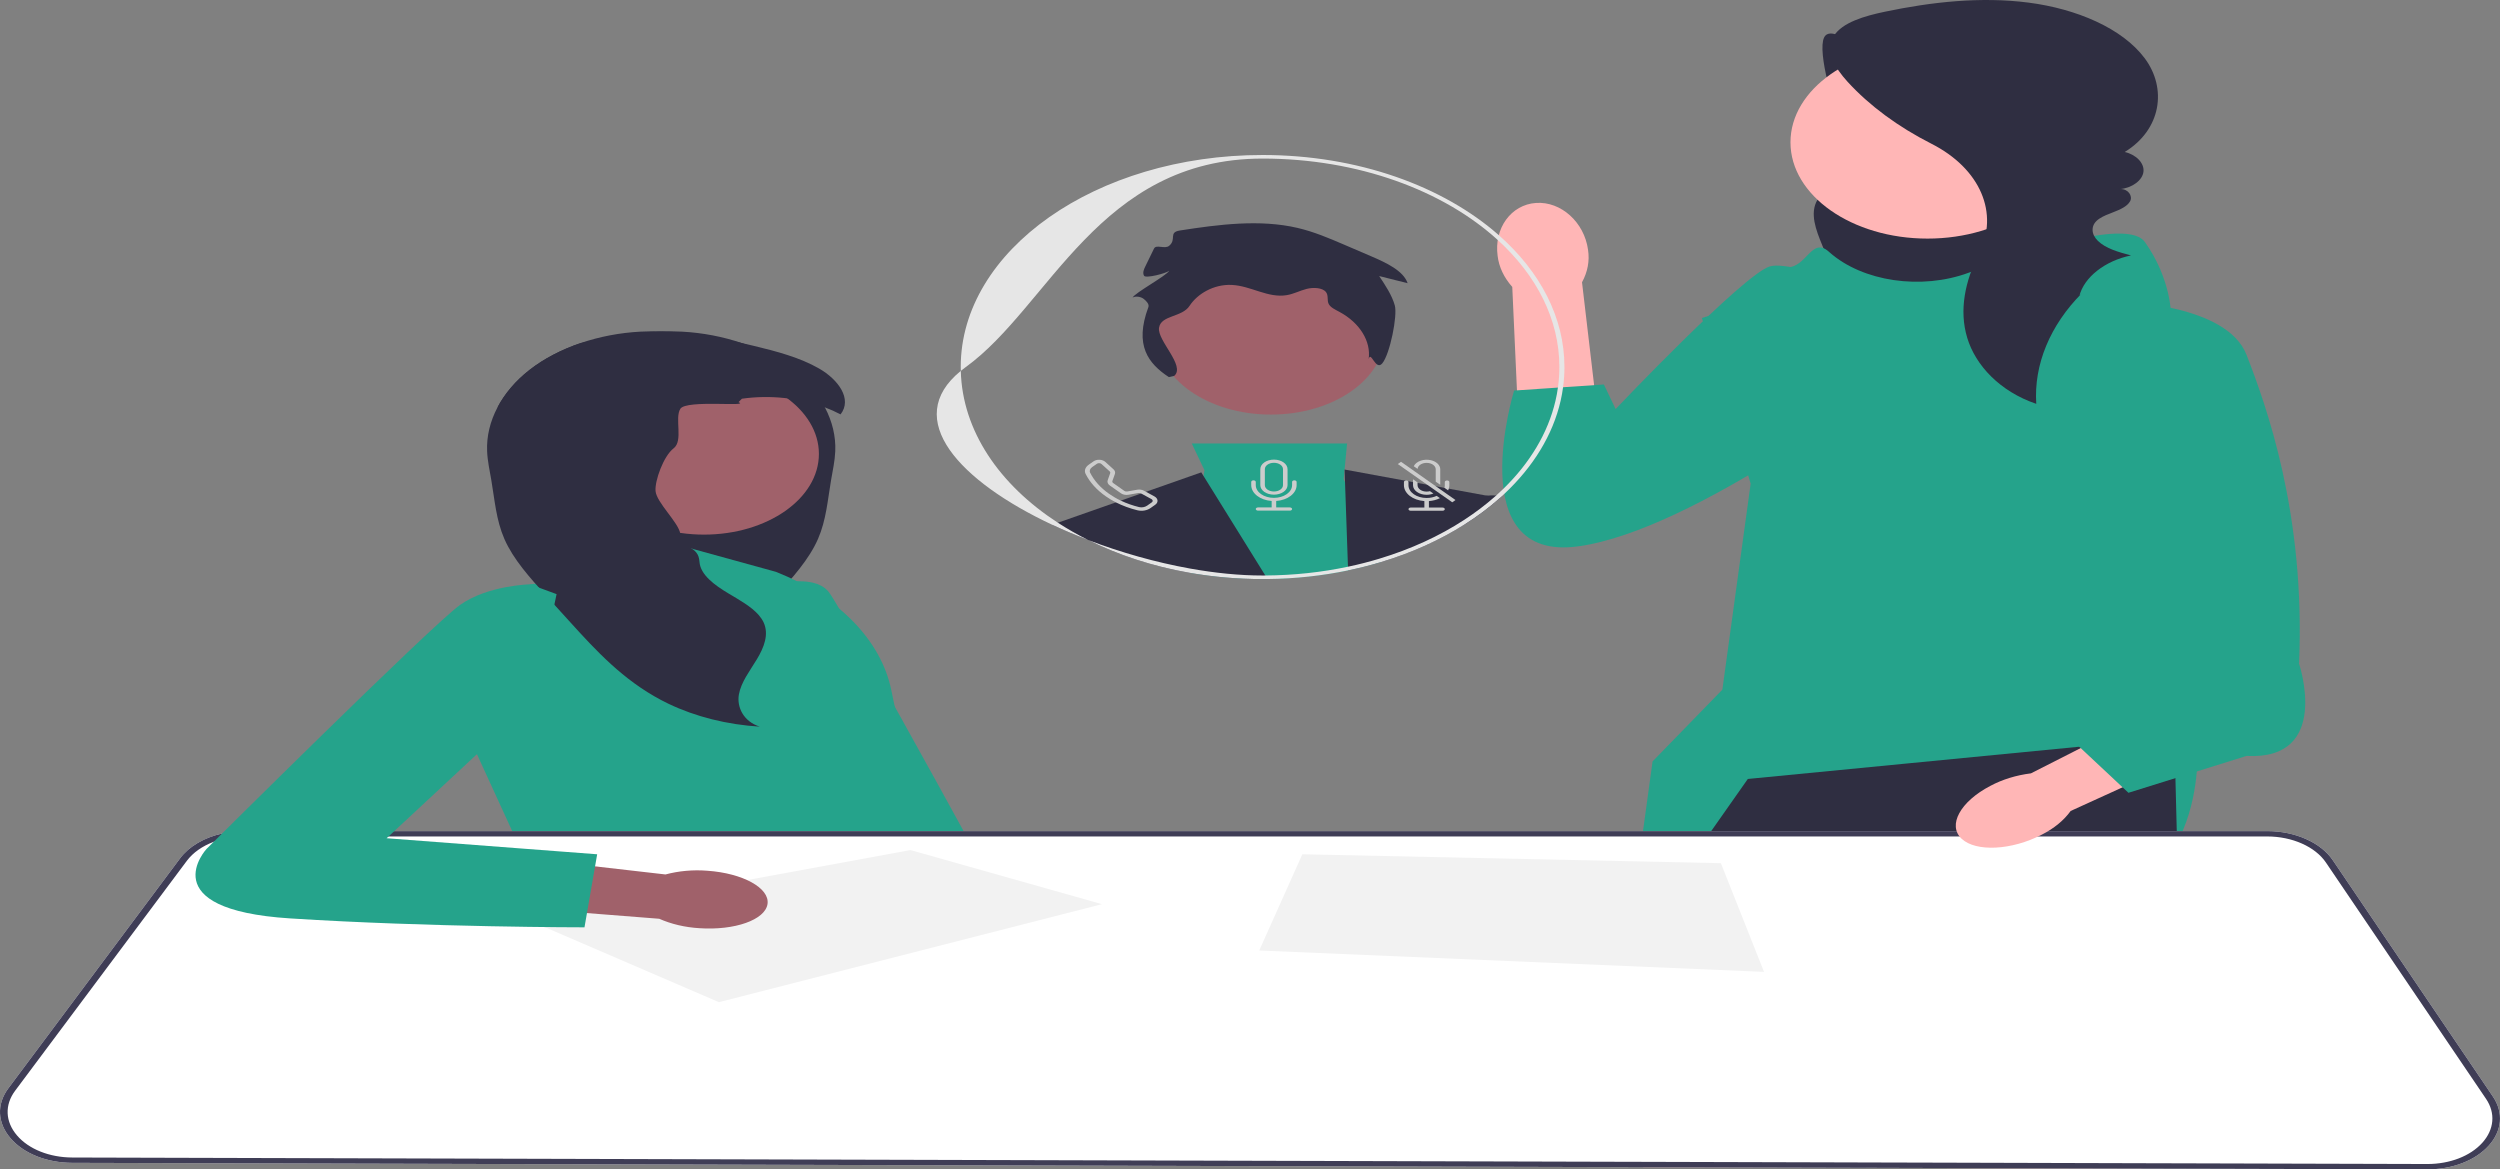 <svg width="248" height="116" viewBox="0 0 248 116" fill="none" xmlns="http://www.w3.org/2000/svg">
<rect x="0" y="0" width="248" height="116" fill="#808080" stroke="none"/>
<g clip-path="url(#clip0_402_666)">
<path d="M186.53 4.482C184.657 5.221 181.633 2.296 180.948 3.727C180.262 5.158 181.922 10.931 182.778 12.316C183.204 13.004 183.806 13.634 184.223 14.324C184.641 15.015 184.865 15.809 184.496 16.514C183.853 17.739 181.733 18.237 180.682 19.314C179.458 20.569 179.952 22.259 180.524 23.726C181.018 24.99 181.543 26.266 182.493 27.394C183.443 28.523 184.874 29.506 186.664 29.879C188.941 30.354 191.376 29.789 193.572 29.151C195.683 28.538 197.772 27.843 199.567 26.851C201.363 25.859 202.861 24.542 203.489 22.999C204.276 21.063 203.618 18.945 202.255 17.174C200.892 15.404 198.875 13.929 196.806 12.536C193.321 10.19 189.612 8.009 185.713 6.011L186.53 4.482Z" fill="#2F2E41"/>
<path d="M214.395 103.795L212.626 115.392L212.545 115.922L192.533 115.867L192.427 115.335L190.309 104.709L214.395 103.795Z" fill="#FFB6B6"/>
<path d="M183.796 115.312C183.796 115.487 183.794 115.664 183.791 115.843L163.016 115.786L162.949 115.254L161.668 105.167L183.15 103.337C183.15 103.337 183.842 108.688 183.796 115.312Z" fill="#FFB6B6"/>
<path d="M181.484 25.025C184.784 27.945 190.602 28.791 195.298 27.053C202 24.572 211.151 21.729 212.768 24.001C215.372 27.659 215.372 31.209 215.372 31.209L217.976 73.843C217.976 73.843 219.278 91.058 203.004 89.538C186.729 88.019 161.341 94.421 161.341 94.421L163.934 75.533L170.859 68.412L173.664 47.982L168.827 31.546L174.686 29.717C174.686 29.717 175.337 26.516 177.29 26.516C179.243 26.516 179.714 23.441 181.432 24.978C181.449 24.994 181.466 25.009 181.484 25.025Z" fill="#25A38B"/>
<path d="M216.79 115.935L212.545 115.922L192.533 115.867L189.929 115.86L189.778 115.328L185.751 101.052L185.122 115.316L185.1 115.846L183.791 115.843L163.016 115.786L161.527 115.781L161.522 115.251L161.434 105.168L161.353 95.832L161.341 94.42L161.343 94.418L167.563 85.561L169.378 82.977L169.75 82.446L173.384 77.273L206.262 74.075L206.765 74.026L215.698 73.158L215.764 75.73L215.802 77.189L215.935 82.446L215.95 82.977L215.965 83.583L216.775 115.403L216.79 115.935Z" fill="#2F2E41"/>
<path d="M191.211 23.669C198.719 23.669 204.806 19.393 204.806 14.119C204.806 8.845 198.719 4.569 191.211 4.569C183.702 4.569 177.615 8.845 177.615 14.119C177.615 19.393 183.702 23.669 191.211 23.669Z" fill="#FFB6B6"/>
<path d="M206.536 29.075C203.363 32.255 201.74 36.183 201.998 40.062C198.4 38.838 195.972 36.252 195.146 33.504C194.319 30.757 194.95 27.872 196.278 25.223C196.291 25.197 196.304 25.17 196.318 25.144C198.334 21.168 196.461 16.725 191.59 14.254C188.305 12.587 185.456 10.496 183.269 8.099C182.035 6.745 180.986 5.048 181.908 3.577C182.758 2.221 184.953 1.588 186.973 1.164C191.586 0.196 196.488 -0.355 201.223 0.258C205.958 0.87 210.516 2.783 212.754 5.777C214.992 8.772 214.405 12.858 210.773 15.078C211.919 15.338 212.729 16.191 212.632 17.034C212.535 17.877 211.539 18.627 210.349 18.754C211.125 18.735 211.584 19.453 211.307 19.963C211.03 20.474 210.316 20.79 209.634 21.053C208.664 21.427 207.588 21.818 207.584 22.797C207.582 23.19 207.782 23.571 208.107 23.89C208.896 24.663 210.171 25.011 211.397 25.338C208.803 25.875 206.734 27.504 206.27 29.375L206.536 29.075Z" fill="#2F2E41"/>
<path d="M148.564 25.381C148.193 22.647 149.901 20.296 152.378 20.131C154.855 19.965 157.163 22.047 157.534 24.782C157.703 25.873 157.498 26.977 156.936 28.001L158.3 39.6L150.537 39.933L150.017 28.464C149.189 27.532 148.691 26.475 148.564 25.381Z" fill="#FFB6B6"/>
<path d="M190.854 30.883C190.854 30.883 178.173 25.643 175.562 26.429C172.951 27.215 160.27 40.577 160.27 40.577L159.104 38.139L150.199 38.743C150.199 38.743 144.977 55.773 156.54 54.201C168.102 52.629 187.125 37.957 187.125 37.957L190.854 30.883Z" fill="#25A38B"/>
<path d="M73.199 59.038C73.199 59.038 80.359 56.089 82.287 58.823C84.216 61.557 102.03 94.175 102.03 94.175L90.551 95.745L73.199 59.038Z" fill="#25A38B"/>
<path d="M57.582 39.553L57.919 39.89C56.661 40.401 56.475 41.688 57.066 42.622C57.656 43.556 58.798 44.249 59.786 44.999C60.773 45.749 61.674 46.679 61.583 47.7C61.48 48.847 60.148 49.792 59.962 50.935C59.694 52.599 61.9 54.059 61.791 55.733C61.708 57.011 60.309 58.038 58.921 58.867C57.834 59.517 56.652 60.17 55.919 61.008C55.718 61.239 55.55 61.486 55.427 61.749C54.88 62.939 55.396 64.236 56.091 65.387C56.784 66.538 57.667 67.662 57.884 68.902C58.098 70.142 57.432 71.574 55.807 72.083C59.044 71.888 62.202 71.095 64.882 69.806C65.123 69.69 65.358 69.571 65.59 69.448C69.39 67.439 72.058 64.536 74.626 61.707C74.839 61.474 75.049 61.241 75.261 61.008C75.831 60.379 76.403 59.751 76.975 59.121C78.607 57.322 80.259 55.496 81.148 53.458C81.966 51.579 82.105 49.593 82.44 47.641C82.603 46.685 82.818 45.732 82.858 44.77C82.923 43.289 82.563 41.803 81.83 40.413C81.112 39.047 80.035 37.774 78.647 36.691C77.226 35.581 75.487 34.678 73.574 34.028C71.721 33.398 69.705 33.008 67.651 32.899C66.962 32.863 66.276 32.857 65.59 32.879C62.883 32.957 60.208 33.438 57.606 34.028C55.693 34.678 53.954 35.581 52.533 36.691C51.145 37.774 50.068 39.047 49.35 40.413C51.844 39.477 54.808 39.156 57.582 39.553Z" fill="#2F2E41"/>
<path d="M76.979 56.728L64.146 53.193L63.821 56.728L52.571 57.965L47.287 74.757L52.068 85.186L87.8 85.893L86.541 82.358C86.541 82.358 92.329 77.762 88.806 70.338L88.415 68.449C87.392 63.509 83.169 59.181 76.979 56.728Z" fill="#25A38B"/>
<path d="M69.837 53.034C76.132 53.034 81.235 49.449 81.235 45.027C81.235 40.605 76.132 37.02 69.837 37.02C63.541 37.02 58.438 40.605 58.438 45.027C58.438 49.449 63.541 53.034 69.837 53.034Z" fill="#A0616A"/>
<path d="M48.322 44.77C48.362 45.732 48.577 46.685 48.74 47.641C49.075 49.593 49.214 51.579 50.032 53.458C50.921 55.496 52.573 57.322 54.205 59.121C54.777 59.751 55.349 60.379 55.919 61.008C56.131 61.241 56.341 61.474 56.554 61.707C59.122 64.536 61.791 67.439 65.59 69.448C65.823 69.571 66.057 69.69 66.299 69.806C68.978 71.095 72.136 71.888 75.373 72.083C73.748 71.574 73.082 70.142 73.296 68.902C73.513 67.662 74.396 66.538 75.089 65.387C75.784 64.236 76.3 62.939 75.753 61.749C75.63 61.486 75.462 61.239 75.261 61.008C74.528 60.17 73.346 59.517 72.26 58.867C70.871 58.038 69.472 57.011 69.39 55.733C69.28 54.059 67.758 54.62 67.49 52.956C67.304 51.813 65.134 49.864 65.031 48.717C64.94 47.696 65.831 45.228 66.819 44.478C67.807 43.727 66.9 41.487 67.49 40.553C68.08 39.619 74.519 40.401 73.261 39.89L73.598 39.553C76.372 39.156 79.336 39.477 81.83 40.413C82.373 40.616 82.892 40.846 83.383 41.107C84.57 39.584 83.162 37.652 81.247 36.554C79.371 35.477 77.06 34.855 74.767 34.307C74.372 34.213 73.974 34.119 73.574 34.028C70.972 33.438 68.297 32.957 65.59 32.879C64.904 32.857 64.218 32.863 63.529 32.899C61.475 33.008 59.459 33.398 57.606 34.028C55.693 34.678 53.954 35.581 52.533 36.691C51.145 37.774 50.068 39.047 49.35 40.413C48.617 41.803 48.257 43.289 48.322 44.77Z" fill="#2F2E41"/>
<path d="M247.296 108.778L231.408 85.327C230.223 83.578 227.674 82.446 224.913 82.446H24.23C23.468 82.446 22.726 82.529 22.026 82.688C20.257 83.086 18.752 83.956 17.862 85.151L0.831 107.956C-0.347 109.531 -0.269 111.383 1.04 112.907C2.346 114.432 4.638 115.348 7.172 115.355L161.527 115.781L163.016 115.786L183.791 115.843L185.1 115.846L189.929 115.86L192.533 115.867L212.545 115.922L216.79 115.935L240.774 116H240.804C243.28 116 245.547 115.123 246.876 113.654C248.209 112.178 248.365 110.354 247.296 108.778Z" fill="white"/>
<path d="M247.296 108.778L231.408 85.327C230.223 83.578 227.674 82.446 224.913 82.446H24.23C23.468 82.446 22.726 82.529 22.026 82.688C20.257 83.086 18.752 83.956 17.862 85.151L0.831 107.956C-0.347 109.531 -0.269 111.383 1.04 112.907C2.346 114.432 4.638 115.348 7.172 115.355L161.527 115.781L163.016 115.786L183.791 115.843L185.1 115.846L189.929 115.86L192.533 115.867L212.545 115.922L216.79 115.935L240.774 116H240.804C243.28 116 245.547 115.123 246.876 113.654C248.209 112.178 248.365 110.354 247.296 108.778ZM246.239 113.37C245.049 114.687 243.021 115.47 240.804 115.47H240.776L216.775 115.403L212.626 115.392L192.427 115.335L189.778 115.328L185.122 115.316L183.796 115.312L162.948 115.254L161.522 115.251L7.175 114.825C4.907 114.817 2.854 113.999 1.687 112.635C0.516 111.27 0.446 109.612 1.5 108.201L18.531 85.398C19.145 84.576 20.081 83.926 21.201 83.507C22.114 83.164 23.151 82.977 24.23 82.977H224.913C227.384 82.977 229.664 83.989 230.726 85.555L246.614 109.004C247.573 110.418 247.432 112.049 246.239 113.37Z" fill="#3F3D56"/>
<path d="M71.318 99.415L109.314 89.693L90.316 84.326L52.445 91.284L71.318 99.415Z" fill="#F2F2F2"/>
<path d="M129.193 84.744L124.916 94.289L174.991 96.41L170.713 85.628L129.193 84.744Z" fill="#F2F2F2"/>
<path d="M70.167 86.377C73.688 86.622 76.361 88.097 76.139 89.671C75.916 91.245 72.882 92.321 69.36 92.076C67.951 91.991 66.592 91.671 65.395 91.141L50.496 89.97L51.428 85.071L66.017 86.746C67.338 86.392 68.761 86.265 70.167 86.377Z" fill="#A0616A"/>
<path d="M55.213 58.938L52.571 57.965C52.571 57.965 48.419 58.054 45.651 59.998C42.883 61.943 20.488 84.214 20.488 84.214C20.488 84.214 14.952 90.224 28.791 91.107C42.631 91.991 57.981 91.991 57.981 91.991L59.239 84.744L38.353 83.153L52.979 69.543L55.213 58.938Z" fill="#25A38B"/>
<path d="M133.73 56.583C131.191 57.112 128.509 57.41 125.738 57.439C125.575 57.442 125.411 57.444 125.248 57.444C122.741 57.444 120.308 57.227 117.981 56.817L118.041 56.398L119.395 47.226L119.48 46.639L118.225 43.993H133.63L133.383 46.579L133.292 47.521L133.426 47.82L136.823 55.424L136.974 55.763C135.922 56.08 134.84 56.353 133.73 56.583Z" fill="#25A38B"/>
<path d="M117.981 56.817C114.324 56.175 110.932 55.058 107.945 53.568C106.715 53.099 105.52 52.592 104.375 52.055L104.941 51.855L119.166 46.858L119.395 47.226L125.519 57.089L125.738 57.439C125.575 57.442 125.411 57.444 125.248 57.444C122.741 57.444 120.308 57.227 117.981 56.817Z" fill="#2F2E41"/>
<path d="M148.972 49.23C148.909 49.29 148.843 49.349 148.778 49.407C147.716 50.354 146.538 51.235 145.265 52.039L145.255 51.567L145.22 49.83C145.22 49.83 146.236 49.308 147.492 49.172C147.792 49.138 148.106 49.128 148.423 49.153C148.607 49.165 148.788 49.19 148.972 49.23Z" fill="#2F2E41"/>
<path d="M145.265 52.039C142.829 53.582 140.031 54.847 136.974 55.763C135.922 56.08 134.84 56.353 133.73 56.583L133.718 56.217L133.426 47.82L133.383 46.579L147.492 49.172L148.242 49.31L148.778 49.407C147.716 50.354 146.538 51.235 145.265 52.039Z" fill="#2F2E41"/>
<path d="M126.072 41.126C132.314 41.126 137.373 37.572 137.373 33.187C137.373 28.803 132.314 25.249 126.072 25.249C119.831 25.249 114.771 28.803 114.771 33.187C114.771 37.572 119.831 41.126 126.072 41.126Z" fill="#A0616A"/>
<path d="M133.719 56.218C131.117 56.769 128.366 57.071 125.52 57.089L125.739 57.439C128.51 57.411 131.192 57.112 133.731 56.583L133.719 56.218ZM104.942 51.855C99.142 48.09 95.46 42.738 95.312 36.792C89.391 41.607 95.274 47.786 104.376 52.055C105.521 52.592 106.716 53.099 107.946 53.568C106.892 53.043 105.888 52.47 104.942 51.855ZM148.681 23.328C143.19 18.485 134.728 15.376 125.249 15.376C108.739 15.376 95.304 24.811 95.304 36.41C95.304 36.537 95.307 36.665 95.312 36.792C95.468 36.663 95.634 36.536 95.808 36.41C104.112 30.4 109.016 15.73 125.249 15.73C134.738 15.73 143.193 18.899 148.58 23.811C152.41 27.3 154.69 31.671 154.69 36.41C154.69 37.098 154.642 37.778 154.546 38.448C154.486 38.894 154.403 39.335 154.3 39.772C153.55 42.98 151.746 45.944 149.146 48.477C148.912 48.707 148.671 48.932 148.424 49.153C148.364 49.206 148.306 49.259 148.243 49.31C147.327 50.114 146.328 50.869 145.256 51.567C142.798 53.172 139.949 54.483 136.824 55.424C135.817 55.73 134.781 55.995 133.719 56.218C131.117 56.769 128.366 57.071 125.52 57.089C125.43 57.091 125.339 57.091 125.249 57.091C122.969 57.091 120.526 56.845 118.042 56.398C114.65 55.788 111.18 54.805 107.946 53.568C110.933 55.058 114.325 56.175 117.982 56.817C120.309 57.227 122.742 57.444 125.249 57.444C125.412 57.444 125.576 57.442 125.739 57.439C128.51 57.411 131.192 57.112 133.731 56.583C134.841 56.354 135.923 56.08 136.975 55.763C140.032 54.848 142.83 53.582 145.266 52.039C146.539 51.235 147.717 50.355 148.779 49.407C148.844 49.349 148.91 49.29 148.973 49.23C149.058 49.153 149.144 49.073 149.227 48.993C152.073 46.33 154.036 43.176 154.816 39.749C154.916 39.309 154.997 38.864 155.057 38.413C155.148 37.754 155.193 37.085 155.193 36.41C155.193 31.47 152.757 26.922 148.681 23.328Z" fill="#E6E6E6"/>
<path d="M115.951 37.41C113.917 36.063 112.499 34.277 113.918 30.469C114.024 30.186 113.741 29.881 113.467 29.66C113.194 29.439 112.678 29.336 112.354 29.52C112.585 29.042 115.751 27.334 115.983 26.857C115.713 27.108 113.654 27.647 113.489 27.354C113.324 27.061 113.468 26.732 113.613 26.434L114.478 24.658C114.695 24.211 115.553 24.745 115.983 24.382C116.753 23.732 115.874 23.046 117.05 22.864C120.899 22.267 124.979 21.734 128.719 22.61C130.352 22.992 131.837 23.628 133.307 24.258L135.996 25.412C137.538 26.073 139.214 26.858 139.636 28.093L136.813 27.384C137.442 28.324 138.076 29.277 138.364 30.296C138.651 31.315 137.873 35.154 137.12 36.048C136.458 36.833 135.989 34.724 135.771 35.624C136.021 33.856 134.888 32.022 132.879 30.942C132.467 30.72 131.997 30.507 131.814 30.166C131.61 29.786 131.815 29.329 131.536 28.973C131.189 28.53 130.283 28.488 129.607 28.662C128.932 28.836 128.341 29.162 127.641 29.279C125.786 29.59 124.099 28.357 122.196 28.265C120.384 28.177 118.763 29.173 118.009 30.334C117.256 31.495 115.171 31.244 114.976 32.513C114.781 33.781 117.627 36.292 116.486 37.285L115.951 37.41Z" fill="#2F2E41"/>
<path d="M114.524 49.246L113.681 48.785L113.485 48.679C113.296 48.575 113.047 48.539 112.813 48.58L111.827 48.753C111.723 48.771 111.613 48.749 111.537 48.697L110.43 47.919C110.354 47.866 110.324 47.788 110.349 47.715L110.596 47.023C110.657 46.858 110.604 46.685 110.455 46.551L109.647 45.821C109.627 45.803 109.605 45.785 109.582 45.769C109.275 45.554 108.779 45.554 108.472 45.769L108.007 46.096C107.672 46.33 107.526 46.681 107.69 47.007C108.107 47.841 108.787 48.599 109.68 49.223C109.997 49.446 110.337 49.651 110.697 49.835C111.351 50.167 112.071 50.432 112.836 50.621C113.301 50.736 113.799 50.634 114.132 50.4L114.597 50.072C114.932 49.838 114.896 49.451 114.524 49.246ZM114.257 49.835L113.792 50.162C113.573 50.314 113.266 50.37 112.994 50.303C112.353 50.146 111.746 49.93 111.185 49.662C110.767 49.465 110.377 49.237 110.02 48.985C109.179 48.396 108.538 47.682 108.143 46.895C108.047 46.704 108.128 46.489 108.344 46.335L108.812 46.008C108.82 46.001 108.83 45.996 108.84 45.99C108.973 45.918 109.164 45.934 109.267 46.028L110.075 46.758C110.133 46.809 110.153 46.878 110.131 46.941L109.884 47.634C109.816 47.822 109.897 48.021 110.09 48.157L111.197 48.935C111.391 49.073 111.676 49.128 111.942 49.08L112.929 48.907C113.019 48.891 113.117 48.905 113.19 48.946L113.203 48.953L114.23 49.513C114.24 49.518 114.25 49.526 114.257 49.531C114.378 49.616 114.378 49.75 114.257 49.835Z" fill="#CCCCCC"/>
<path d="M124.347 47.649C124.472 47.649 124.572 47.719 124.572 47.807V48.123C124.572 48.822 125.379 49.388 126.374 49.388C127.368 49.388 128.175 48.822 128.175 48.123V47.807C128.175 47.719 128.276 47.649 128.4 47.649C128.524 47.649 128.625 47.719 128.625 47.807V48.123C128.625 48.935 127.749 49.616 126.599 49.697V50.337H127.95C128.074 50.337 128.175 50.408 128.175 50.495C128.175 50.583 128.074 50.654 127.95 50.654H124.798C124.673 50.654 124.572 50.583 124.572 50.495C124.572 50.408 124.673 50.337 124.798 50.337H126.148V49.697C124.998 49.616 124.122 48.935 124.122 48.123V47.807C124.122 47.719 124.223 47.649 124.347 47.649Z" fill="#CCCCCC"/>
<path d="M126.374 45.593C125.629 45.593 125.022 46.017 125.022 46.542V48.124C125.022 48.647 125.629 49.071 126.374 49.071C127.121 49.071 127.725 48.647 127.725 48.124V46.542C127.725 46.017 127.121 45.593 126.374 45.593ZM127.274 48.124C127.274 48.472 126.872 48.757 126.374 48.757C125.875 48.757 125.473 48.472 125.473 48.124V46.542C125.473 46.192 125.875 45.909 126.374 45.909C126.872 45.909 127.274 46.192 127.274 46.542V48.124Z" fill="#CCCCCC"/>
<path d="M141.957 45.654C141.25 45.487 140.483 45.752 140.244 46.248L140.624 46.515C140.649 46.179 141.046 45.916 141.527 45.918C142.023 45.92 142.425 46.204 142.423 46.553V47.779L142.873 48.096V46.553C142.873 46.148 142.503 45.785 141.957 45.654ZM143.1 50.349H141.748V49.708C142.143 49.681 142.521 49.58 142.843 49.416L142.518 49.188C142.234 49.322 141.892 49.4 141.522 49.4C140.528 49.4 139.72 48.833 139.72 48.134V47.818C139.72 47.79 139.71 47.761 139.687 47.739C139.65 47.693 139.579 47.661 139.496 47.661C139.456 47.661 139.418 47.668 139.386 47.682C139.318 47.709 139.27 47.76 139.27 47.818V48.134C139.27 48.946 140.148 49.626 141.298 49.708V50.349H139.947C139.821 50.349 139.72 50.42 139.72 50.507C139.72 50.595 139.821 50.666 139.947 50.666H143.1C143.223 50.666 143.324 50.595 143.324 50.507C143.324 50.42 143.223 50.349 143.1 50.349ZM143.55 47.661C143.424 47.661 143.324 47.731 143.324 47.818V48.134C143.324 48.219 143.311 48.304 143.288 48.387L143.311 48.403L143.653 48.645C143.678 48.59 143.701 48.536 143.719 48.479C143.756 48.368 143.774 48.253 143.774 48.134V47.818C143.774 47.731 143.673 47.661 143.55 47.661Z" fill="#CCCCCC"/>
<path d="M142.45 48.246L138.98 45.808L138.661 46.033L141.585 48.087L144.066 49.828L144.383 49.603L142.45 48.246ZM141.854 48.723C141.394 48.852 140.87 48.693 140.686 48.368C140.644 48.294 140.621 48.214 140.621 48.135V47.857L140.171 47.541V48.135C140.171 48.658 140.777 49.084 141.522 49.084C141.756 49.084 141.987 49.041 142.191 48.96L141.854 48.723Z" fill="#CCCCCC"/>
<path d="M202.552 82.796C199.564 84.354 195.999 84.534 194.587 83.199C193.176 81.864 194.454 79.518 197.442 77.96C198.624 77.326 200.004 76.9 201.468 76.717L214.244 70.228L218.451 74.504L205.41 80.448C204.738 81.379 203.758 82.185 202.552 82.796Z" fill="#FFB6B6"/>
<path d="M210.6 29.945C210.6 29.945 220.906 30.174 222.858 35.204C224.811 40.234 228.717 50.955 228.066 65.841C228.066 65.841 231.321 75.444 222.858 74.987L211.141 78.645L203.329 71.328L209.839 65.841L210.6 29.945Z" fill="#25A38B"/>
</g>
<defs>
<clipPath id="clip0_402_666">
<rect width="248" height="116" fill="white"/>
</clipPath>
</defs>
</svg>
